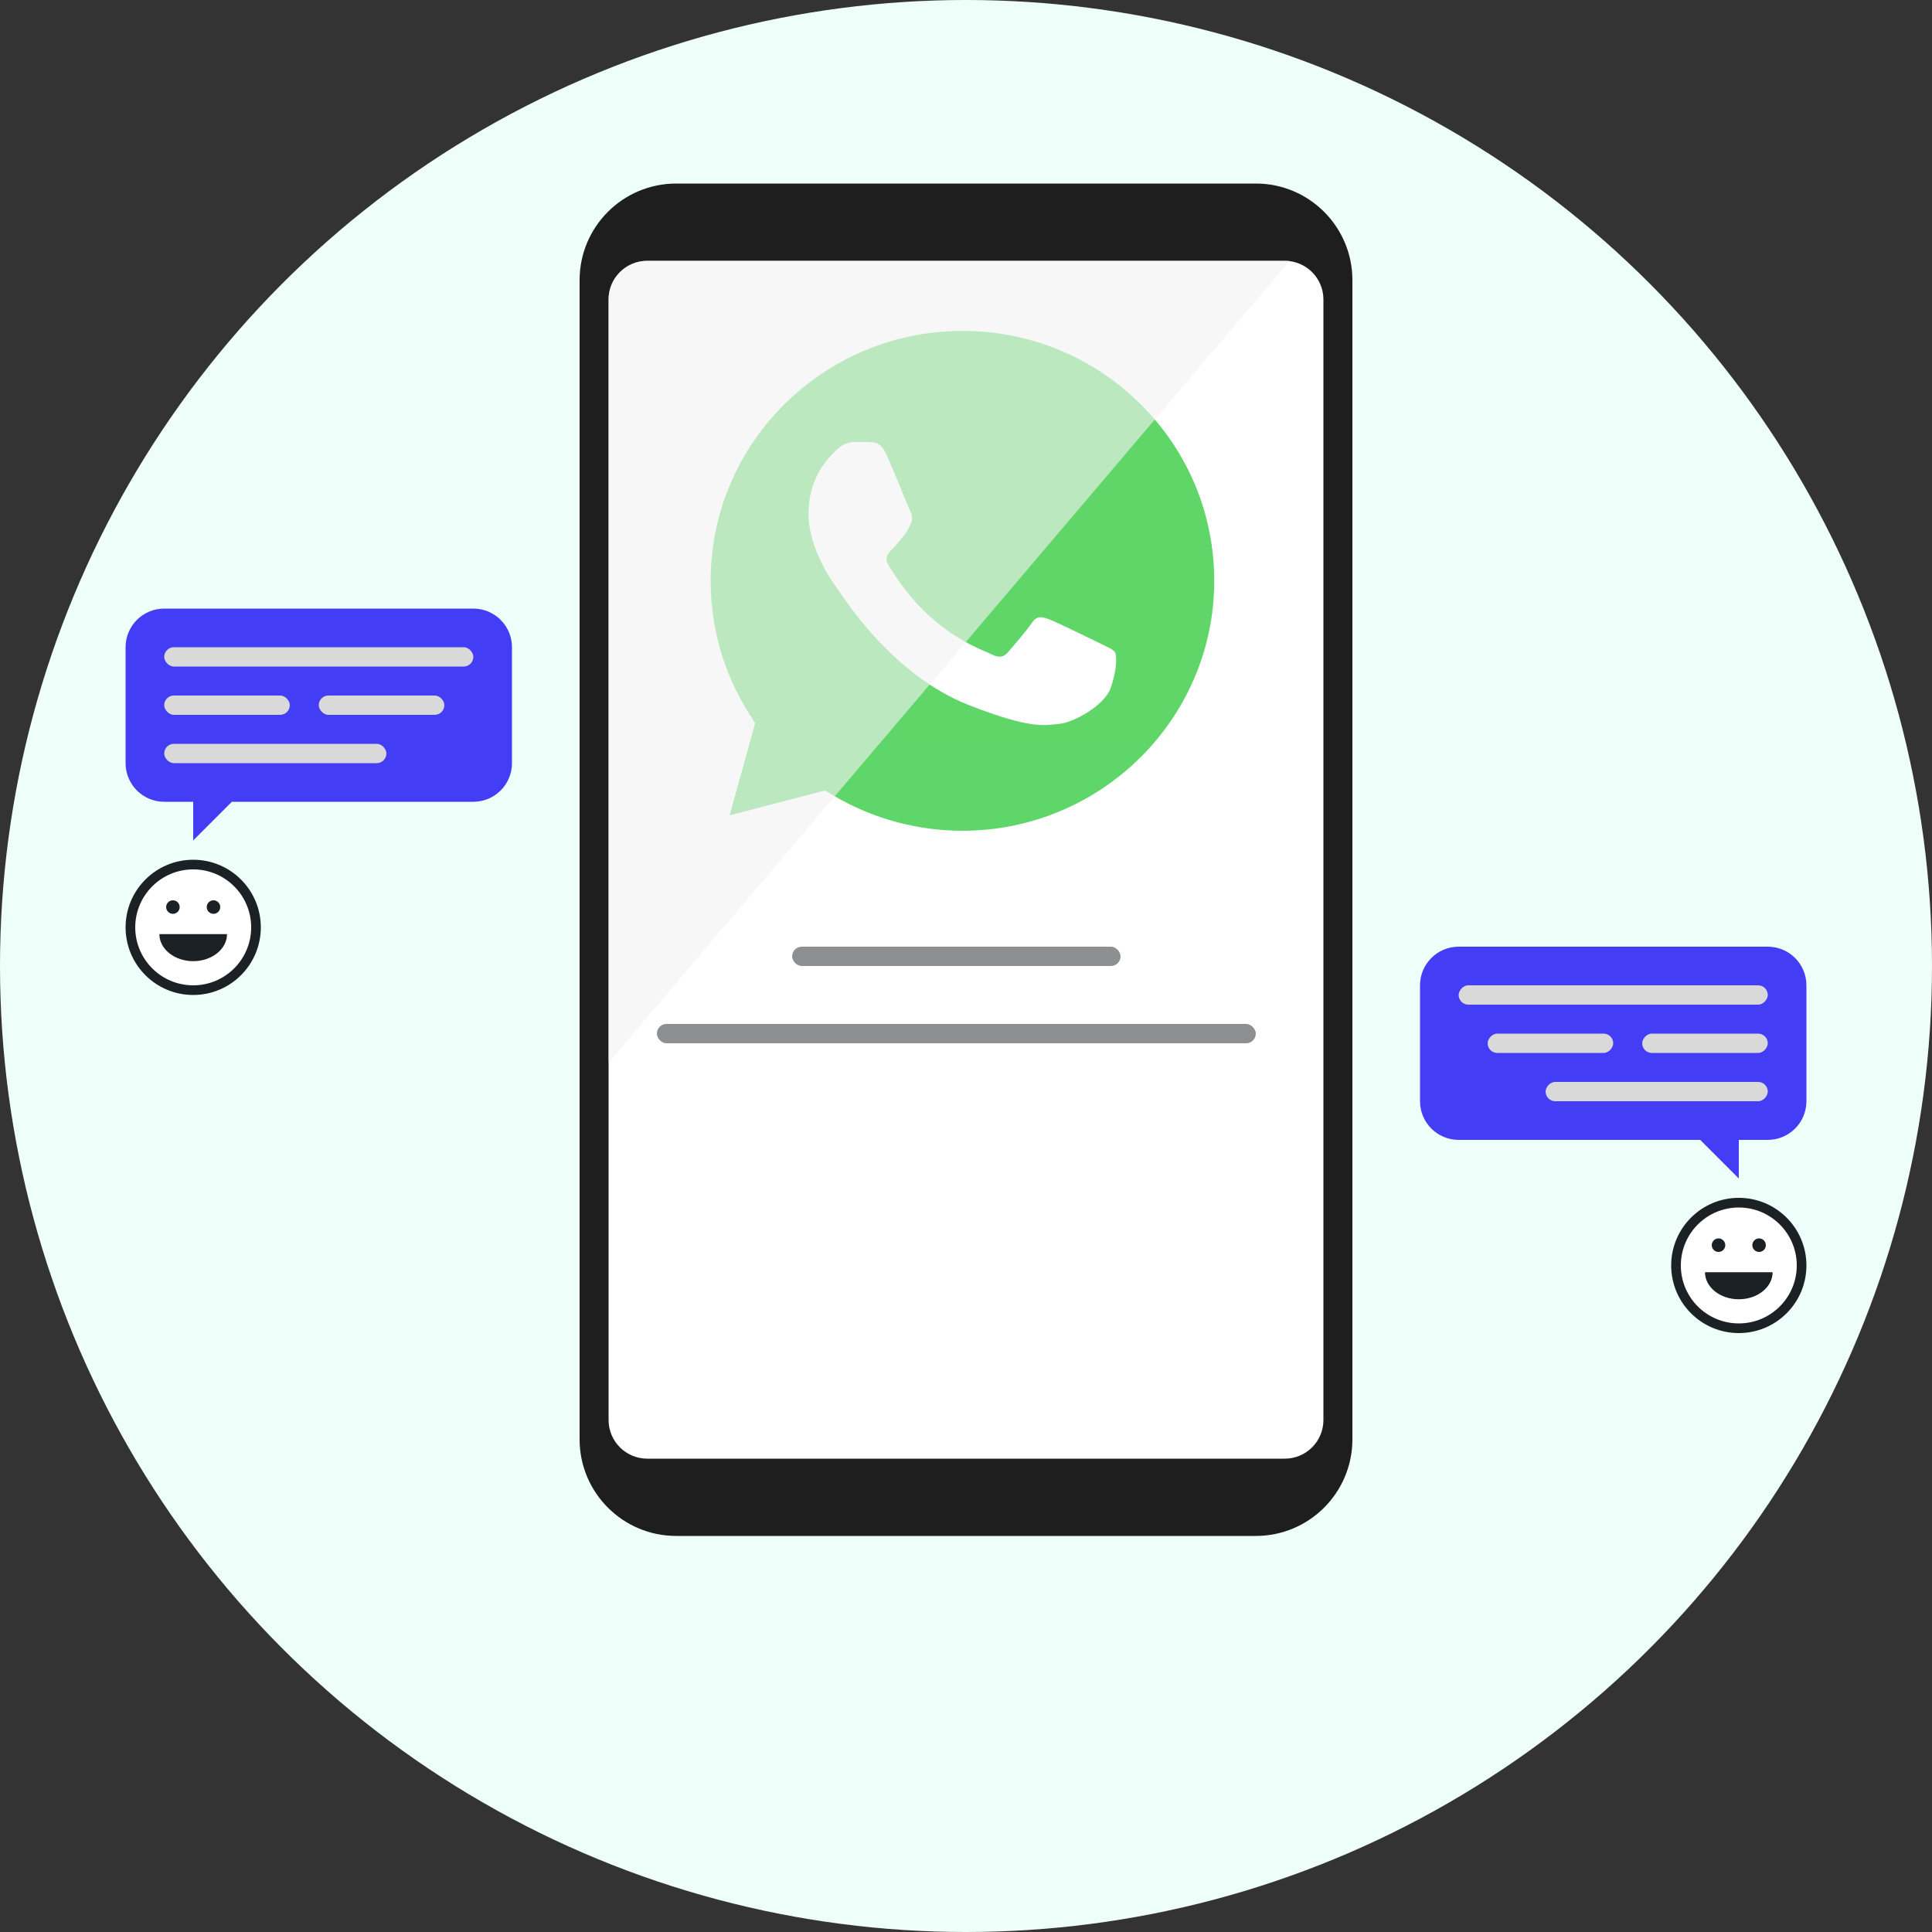 <svg width="200" height="200" viewBox="0 0 200 200" fill="none" xmlns="http://www.w3.org/2000/svg">
<rect x="0" y="0" width="200" height="200" fill="#333333" stroke="none"/>
<g clip-path="url(#clip0_10_317)">
<circle cx="100" cy="100" r="100" fill="#EEFFFA"/>
<rect x="63" y="27" width="74" height="124" rx="4" fill="white"/>
<path fill-rule="evenodd" clip-rule="evenodd" d="M70 19C64.477 19 60 23.477 60 29V149C60 154.523 64.477 159 70 159H130C135.523 159 140 154.523 140 149V29C140 23.477 135.523 19 130 19H70ZM67 27C64.791 27 63 28.791 63 31V147C63 149.209 64.791 151 67 151H133C135.209 151 137 149.209 137 147V31C137 28.791 135.209 27 133 27H67Z" fill="#1E1E1E"/>
<g clip-path="url(#clip1_10_317)">
<path d="M69.352 60.123C69.351 65.416 70.744 70.585 73.394 75.14L69.099 90.705L85.148 86.529C89.587 88.927 94.56 90.184 99.614 90.184H99.628C116.312 90.184 129.894 76.709 129.901 60.147C129.904 52.121 126.758 44.574 121.042 38.896C115.326 33.219 107.725 30.091 99.626 30.087C82.94 30.087 69.359 43.561 69.352 60.123" fill="url(#paint0_linear_10_317)"/>
<path d="M68.271 60.113C68.269 65.597 69.713 70.95 72.457 75.669L68.008 91.792L84.632 87.466C89.213 89.944 94.37 91.251 99.618 91.253H99.632C116.915 91.253 130.984 77.293 130.992 60.138C130.995 51.824 127.735 44.006 121.815 38.125C115.894 32.244 108.021 29.003 99.632 29C82.346 29 68.278 42.958 68.271 60.113ZM78.171 74.856L77.551 73.878C74.941 69.76 73.564 65.002 73.566 60.115C73.572 45.856 85.264 34.255 99.641 34.255C106.604 34.258 113.148 36.952 118.069 41.839C122.991 46.727 125.699 53.225 125.697 60.136C125.691 74.395 113.998 85.998 99.632 85.998H99.621C94.944 85.996 90.356 84.749 86.355 82.392L85.403 81.832L75.537 84.399L78.171 74.856V74.856Z" fill="url(#paint1_linear_10_317)"/>
<path d="M91.794 47.106C91.207 45.811 90.589 45.785 90.031 45.762C89.574 45.743 89.051 45.744 88.529 45.744C88.006 45.744 87.157 45.939 86.44 46.717C85.721 47.495 83.697 49.377 83.697 53.203C83.697 57.029 86.505 60.727 86.896 61.246C87.288 61.765 92.317 69.868 100.282 72.985C106.901 75.576 108.248 75.06 109.684 74.93C111.121 74.801 114.321 73.05 114.973 71.234C115.627 69.418 115.627 67.861 115.431 67.536C115.235 67.212 114.712 67.017 113.929 66.629C113.145 66.24 109.293 64.358 108.574 64.099C107.856 63.84 107.334 63.71 106.811 64.489C106.288 65.266 104.788 67.017 104.331 67.536C103.874 68.056 103.416 68.121 102.633 67.732C101.849 67.342 99.325 66.521 96.331 63.872C94.002 61.811 92.429 59.265 91.972 58.486C91.515 57.709 91.923 57.288 92.316 56.9C92.668 56.551 93.1 55.992 93.492 55.538C93.883 55.084 94.013 54.76 94.275 54.241C94.536 53.722 94.405 53.268 94.21 52.879C94.013 52.49 92.49 48.644 91.794 47.106Z" fill="white"/>
</g>
<path d="M63 110L133.5 27H67C64.791 27 63 28.791 63 31V110Z" fill="#F2F2F2" fill-opacity="0.624"/>
<rect x="82" y="98" width="34" height="2" rx="1" fill="#8D9091"/>
<rect x="68" y="106" width="62" height="2" rx="1" fill="#8D9091"/>
<path fill-rule="evenodd" clip-rule="evenodd" d="M17 63C14.791 63 13 64.791 13 67V79C13 81.209 14.791 83 17 83H20V87L24 83H49C51.209 83 53 81.209 53 79V67C53 64.791 51.209 63 49 63H17Z" fill="#443DF6"/>
<rect x="17" y="67" width="32" height="2" rx="1" fill="#D9D9D9"/>
<rect x="17" y="72" width="13" height="2" rx="1" fill="#D9D9D9"/>
<rect x="17" y="77" width="23" height="2" rx="1" fill="#D9D9D9"/>
<rect x="33" y="72" width="13" height="2" rx="1" fill="#D9D9D9"/>
<circle cx="20" cy="96" r="6.5" fill="white" stroke="#1B2124"/>
<circle cx="17.9" cy="93.9" r="0.7" fill="#1B2124"/>
<circle cx="22.1" cy="93.9" r="0.7" fill="#1B2124"/>
<path fill-rule="evenodd" clip-rule="evenodd" d="M20 99.5C21.933 99.5 23.5 98.246 23.5 96.7H16.5C16.5 98.246 18.067 99.5 20 99.5Z" fill="#1B2124"/>
<path fill-rule="evenodd" clip-rule="evenodd" d="M183 98C185.209 98 187 99.791 187 102V114C187 116.209 185.209 118 183 118H180V122L176 118H151C148.791 118 147 116.209 147 114V102C147 99.791 148.791 98 151 98H183Z" fill="#443DF6"/>
<rect width="32" height="2" rx="1" transform="matrix(-1 0 0 1 183 102)" fill="#D9D9D9"/>
<rect width="13" height="2" rx="1" transform="matrix(-1 0 0 1 183 107)" fill="#D9D9D9"/>
<rect width="23" height="2" rx="1" transform="matrix(-1 0 0 1 183 112)" fill="#D9D9D9"/>
<rect width="13" height="2" rx="1" transform="matrix(-1 0 0 1 167 107)" fill="#D9D9D9"/>
<circle cx="7" cy="7" r="6.5" transform="matrix(-1 0 0 1 187 124)" fill="white" stroke="#1B2124"/>
<circle cx="0.7" cy="0.7" r="0.7" transform="matrix(-1 0 0 1 182.8 128.2)" fill="#1B2124"/>
<circle cx="0.7" cy="0.7" r="0.7" transform="matrix(-1 0 0 1 178.6 128.2)" fill="#1B2124"/>
<path fill-rule="evenodd" clip-rule="evenodd" d="M180 134.5C178.067 134.5 176.5 133.246 176.5 131.7H183.5C183.5 133.246 181.933 134.5 180 134.5Z" fill="#1B2124"/>
</g>
<defs>
<linearGradient id="paint0_linear_10_317" x1="3109.22" y1="6091.88" x2="3109.22" y2="30.087" gradientUnits="userSpaceOnUse">
<stop stop-color="#1FAF38"/>
<stop offset="1" stop-color="#60D669"/>
</linearGradient>
<linearGradient id="paint1_linear_10_317" x1="3217.21" y1="6308.17" x2="3217.21" y2="29" gradientUnits="userSpaceOnUse">
<stop stop-color="#F9F9F9"/>
<stop offset="1" stop-color="white"/>
</linearGradient>
<clipPath id="clip0_10_317">
<rect width="200" height="200" fill="white"/>
</clipPath>
<clipPath id="clip1_10_317">
<rect width="63" height="63" fill="white" transform="translate(68 29)"/>
</clipPath>
</defs>
</svg>
